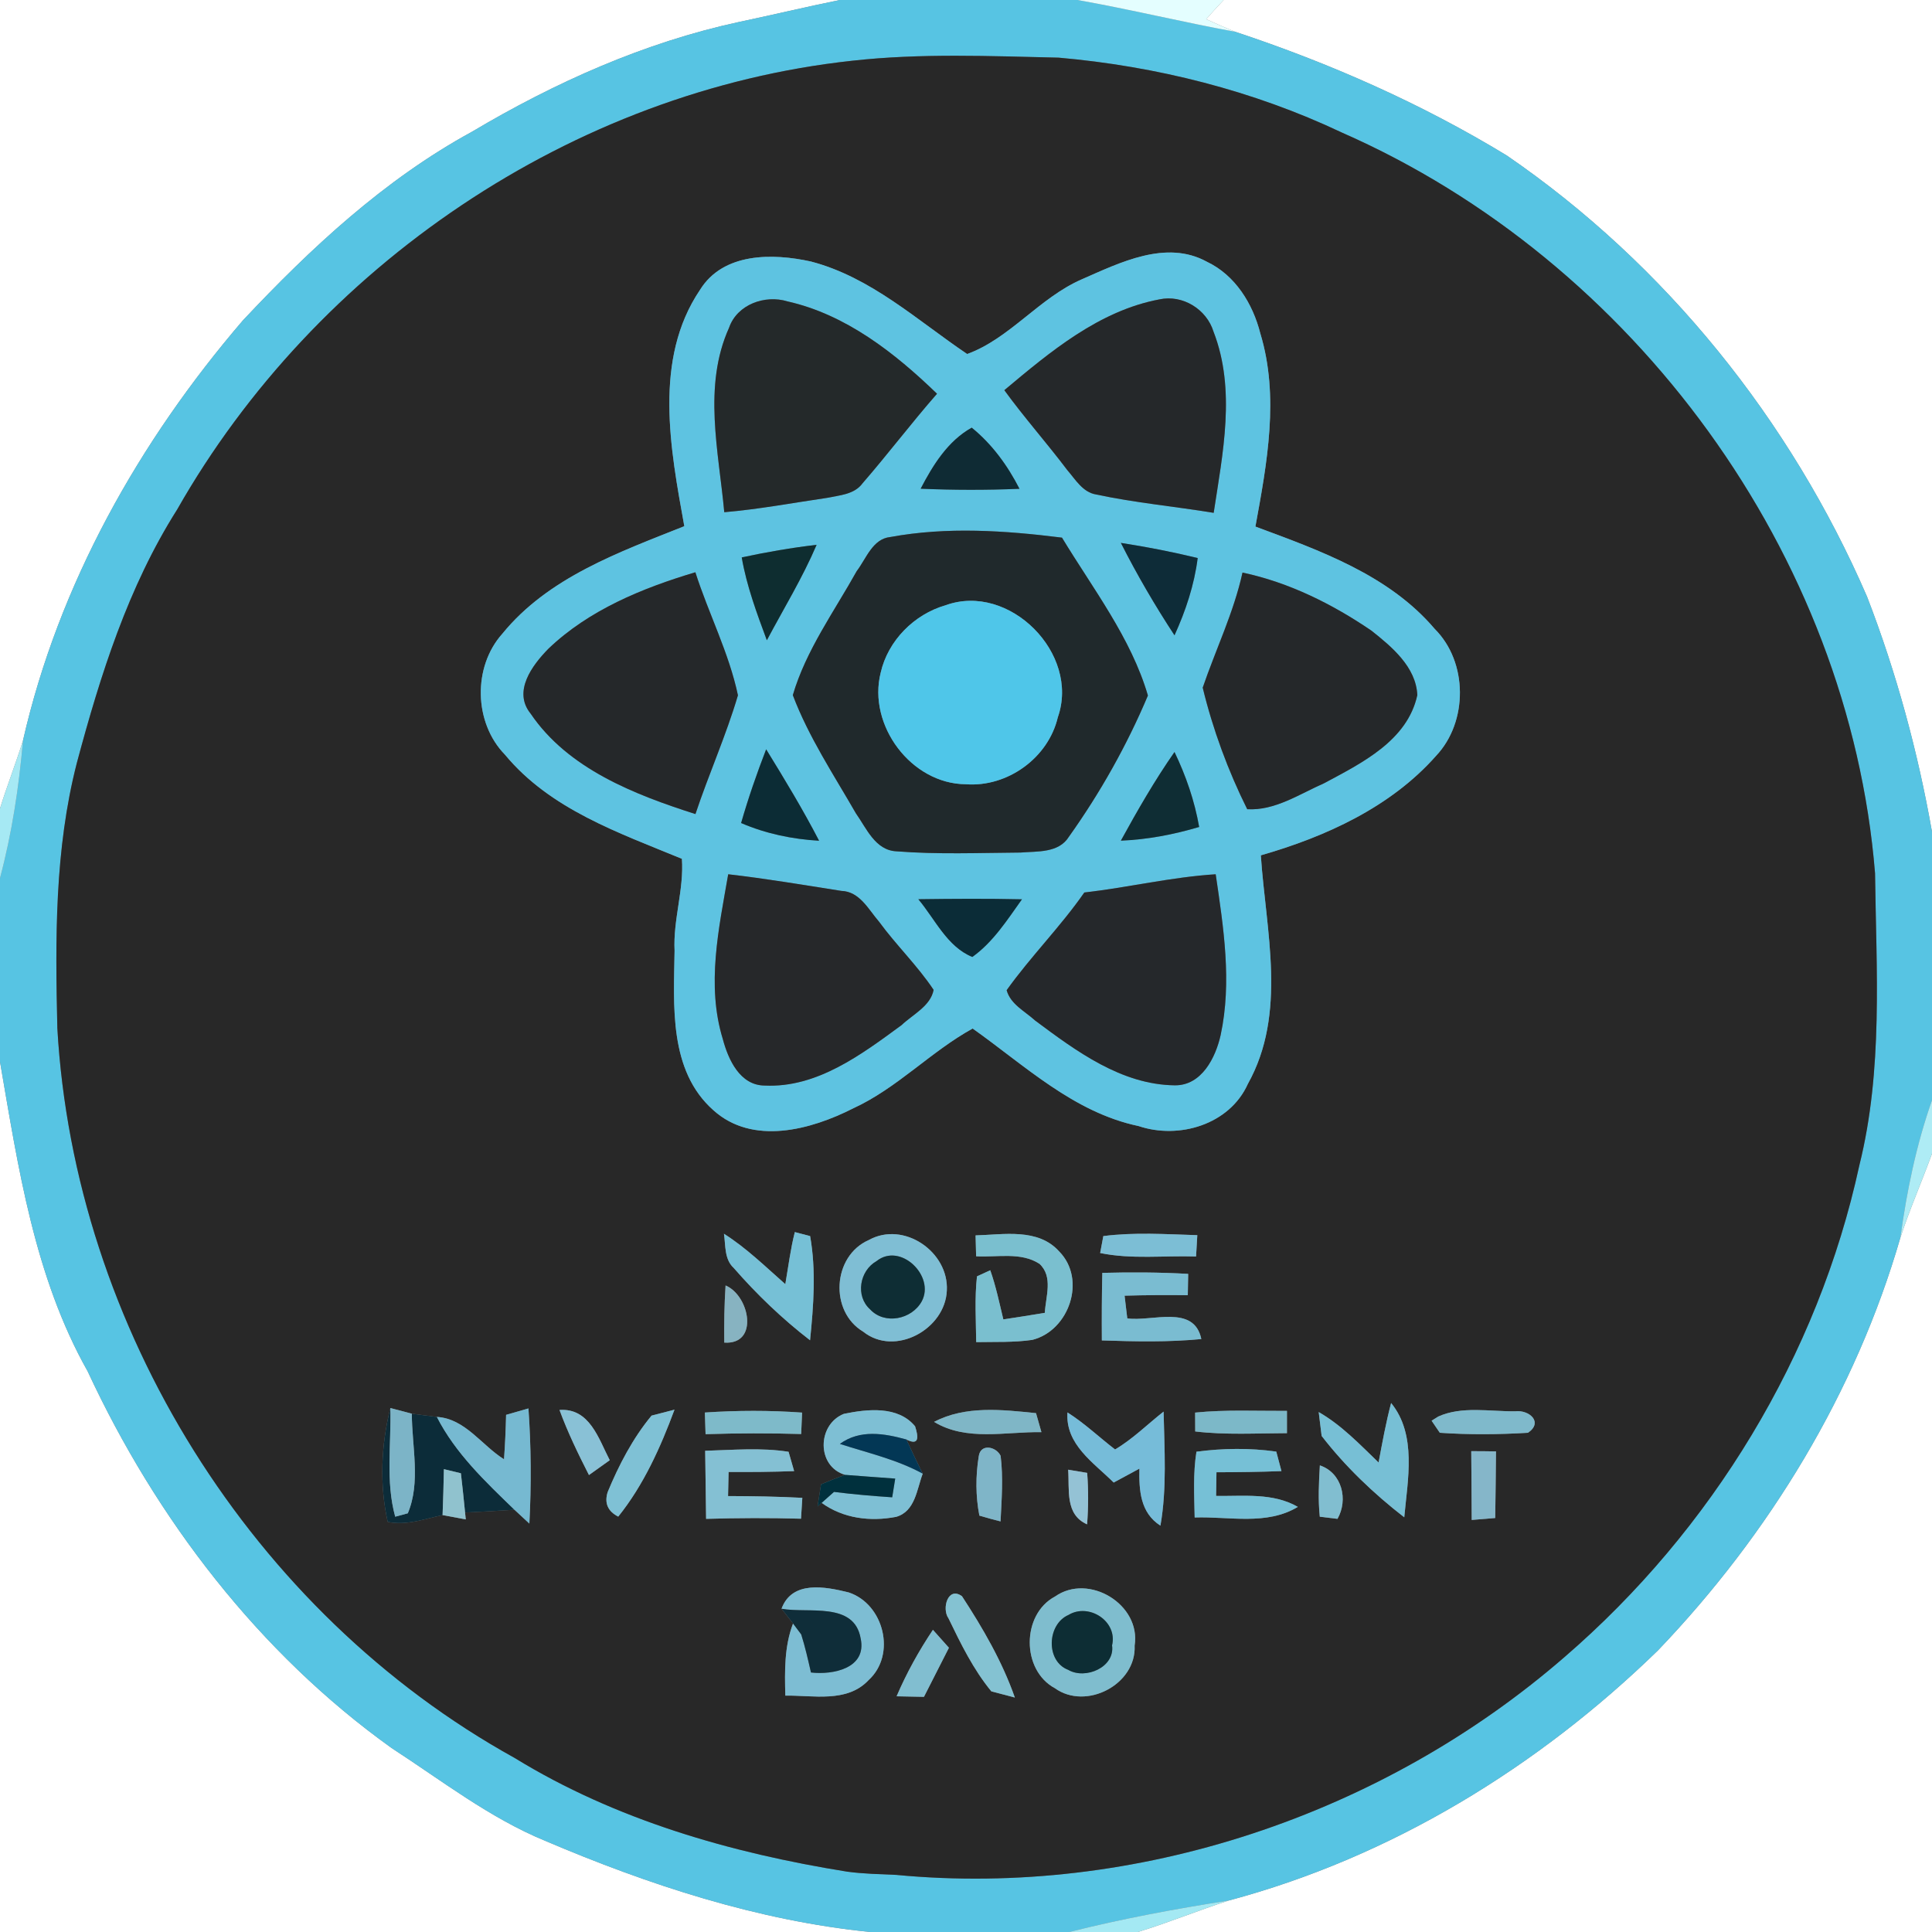 <?xml version="1.0" encoding="UTF-8" ?>
<!DOCTYPE svg PUBLIC "-//W3C//DTD SVG 1.1//EN" "http://www.w3.org/Graphics/SVG/1.1/DTD/svg11.dtd">
<svg width="250pt" height="250pt" viewBox="0 0 250 250" version="1.1" xmlns="http://www.w3.org/2000/svg">
<rect x="0" y="0" width="250" height="250" fill="#808080" stroke="none"/>
<g id="#ffffffff">
<path fill="#ffffff" opacity="1.00" d=" M 0.00 0.00 L 108.68 0.00 C 104.30 0.89 99.97 1.93 95.60 2.85 C 83.35 5.50 71.79 10.68 61.05 17.06 C 49.73 23.24 40.20 32.12 31.43 41.46 C 18.00 57.11 7.59 75.59 2.98 95.80 C 2.06 98.77 0.92 101.65 0.00 104.62 L 0.00 0.00 Z" />
<path fill="#ffffff" opacity="1.00" d=" M 158.34 0.00 L 250.00 0.00 L 250.00 107.64 C 248.17 97.27 245.40 87.05 241.60 77.22 C 231.73 54.40 215.52 34.21 194.99 20.13 C 183.96 13.41 172.08 8.17 159.83 4.11 C 158.56 3.60 157.32 3.04 156.08 2.48 C 156.82 1.65 157.56 0.81 158.34 0.00 Z" />
<path fill="#ffffff" opacity="1.00" d=" M 0.00 137.39 C 2.36 151.05 4.43 165.17 11.34 177.44 C 20.21 196.54 33.48 213.89 50.68 226.20 C 57.17 230.41 63.34 235.23 70.54 238.20 C 83.95 243.91 98.04 248.53 112.60 250.00 L 0.00 250.00 L 0.00 137.39 Z" />
<path fill="#ffffff" opacity="1.00" d=" M 245.91 160.14 C 247.12 156.46 248.68 152.92 250.00 149.28 L 250.00 250.00 L 147.24 250.00 C 151.20 248.79 155.04 247.21 158.98 245.93 C 179.99 240.33 199.04 228.66 214.55 213.55 C 228.95 198.50 240.11 180.20 245.91 160.14 Z" />
</g>
<g id="#57c4e3ff">
<path fill="#57c4e3" opacity="1.00" d=" M 108.68 0.00 L 139.43 0.00 C 146.26 1.21 153.00 2.86 159.83 4.11 C 172.08 8.17 183.96 13.41 194.99 20.13 C 215.52 34.21 231.73 54.40 241.60 77.22 C 245.40 87.05 248.17 97.27 250.00 107.64 L 250.00 142.37 C 247.97 148.12 246.74 154.10 245.91 160.14 C 240.11 180.20 228.95 198.50 214.55 213.55 C 199.04 228.66 179.99 240.33 158.98 245.93 C 152.06 247.01 145.17 248.29 138.37 250.00 L 112.60 250.00 C 98.04 248.53 83.95 243.91 70.54 238.20 C 63.34 235.23 57.17 230.41 50.68 226.20 C 33.48 213.89 20.21 196.54 11.34 177.44 C 4.43 165.17 2.36 151.05 0.00 137.39 L 0.00 113.62 C 1.56 107.78 2.45 101.81 2.98 95.80 C 7.59 75.59 18.00 57.11 31.43 41.46 C 40.20 32.12 49.73 23.24 61.05 17.06 C 71.79 10.68 83.35 5.50 95.60 2.85 C 99.97 1.93 104.30 0.89 108.68 0.00 M 110.27 7.86 C 74.08 11.78 40.85 34.41 22.92 65.94 C 16.58 75.94 12.99 87.35 9.95 98.70 C 7.06 109.92 7.15 121.54 7.42 133.04 C 9.63 171.76 32.61 208.66 66.58 227.47 C 79.63 235.49 94.58 239.78 109.61 242.19 C 111.72 242.48 113.84 242.51 115.96 242.61 C 147.01 245.57 178.92 234.83 202.44 214.43 C 221.50 197.99 235.26 175.43 240.60 150.79 C 243.68 138.44 242.79 125.60 242.63 113.00 C 239.28 71.71 211.44 33.75 173.63 17.15 C 162.15 11.71 149.62 8.57 136.98 7.46 C 128.09 7.26 119.14 6.87 110.27 7.86 Z" />
</g>
<g id="#e4feffff">
<path fill="#e4feff" opacity="1.00" d=" M 139.43 0.00 L 158.34 0.00 C 157.56 0.81 156.82 1.65 156.08 2.48 C 157.32 3.04 158.56 3.60 159.83 4.11 C 153.00 2.86 146.26 1.21 139.43 0.00 Z" />
</g>
<g id="#282828ff">
<path fill="#282828" opacity="1.00" d=" M 110.27 7.86 C 119.14 6.87 128.09 7.26 136.98 7.46 C 149.62 8.57 162.15 11.71 173.63 17.15 C 211.44 33.75 239.28 71.71 242.63 113.00 C 242.79 125.60 243.68 138.44 240.60 150.79 C 235.26 175.43 221.50 197.99 202.44 214.43 C 178.92 234.83 147.01 245.57 115.96 242.61 C 113.84 242.51 111.72 242.48 109.61 242.19 C 94.58 239.78 79.63 235.49 66.58 227.47 C 32.61 208.66 9.63 171.76 7.42 133.04 C 7.15 121.54 7.06 109.92 9.95 98.70 C 12.99 87.35 16.58 75.94 22.92 65.94 C 40.85 34.41 74.08 11.78 110.27 7.86 M 139.95 36.16 C 134.50 38.54 130.64 43.82 125.15 45.81 C 118.68 41.45 112.70 35.87 104.93 33.84 C 100.00 32.75 93.58 32.66 90.58 37.51 C 84.51 46.50 86.75 58.11 88.55 68.09 C 80.10 71.46 70.93 74.72 65.00 82.01 C 61.16 86.30 61.31 93.53 65.34 97.65 C 71.19 104.72 80.05 107.75 88.24 111.13 C 88.52 115.10 87.09 119.01 87.29 123.02 C 87.19 130.06 86.50 138.52 92.32 143.67 C 97.41 148.25 104.92 146.20 110.38 143.43 C 116.08 140.82 120.43 136.08 125.86 133.09 C 132.61 137.87 138.94 143.95 147.33 145.71 C 152.55 147.47 159.11 145.52 161.47 140.26 C 166.58 131.11 163.81 120.50 163.15 110.68 C 171.52 108.28 179.95 104.45 185.82 97.81 C 189.98 93.41 189.96 85.67 185.65 81.38 C 179.71 74.39 170.79 71.24 162.45 68.14 C 163.95 59.94 165.57 51.31 163.08 43.13 C 162.11 39.30 159.84 35.61 156.17 33.87 C 150.89 30.97 144.91 33.99 139.95 36.16 M 93.68 159.65 C 93.91 161.17 93.71 162.94 94.95 164.08 C 97.93 167.50 101.23 170.66 104.82 173.43 C 105.27 168.97 105.62 164.40 104.83 159.95 C 104.34 159.82 103.35 159.56 102.85 159.43 C 102.29 161.64 102.01 163.91 101.62 166.17 C 99.05 163.91 96.59 161.49 93.68 159.65 M 112.42 160.46 C 107.72 162.52 107.30 169.70 111.70 172.32 C 115.81 175.60 122.32 172.00 122.52 166.99 C 122.79 161.99 116.95 157.95 112.42 160.46 M 126.24 159.86 C 126.26 160.53 126.29 161.88 126.31 162.56 C 129.03 162.72 132.09 161.97 134.51 163.54 C 136.31 165.22 135.31 167.77 135.20 169.88 C 133.41 170.18 131.62 170.46 129.83 170.73 C 129.32 168.60 128.87 166.44 128.14 164.37 C 127.71 164.57 126.85 164.96 126.42 165.16 C 126.11 167.98 126.29 170.83 126.32 173.67 C 128.74 173.62 131.18 173.73 133.58 173.38 C 138.36 172.18 140.62 165.55 137.06 161.94 C 134.32 158.88 129.87 159.76 126.24 159.86 M 142.77 159.95 C 142.67 160.50 142.46 161.60 142.36 162.14 C 146.44 162.98 150.63 162.45 154.77 162.59 C 154.81 161.90 154.89 160.52 154.93 159.83 C 150.88 159.71 146.80 159.43 142.77 159.95 M 142.64 164.71 C 142.57 167.62 142.56 170.53 142.58 173.45 C 146.87 173.59 151.17 173.69 155.45 173.27 C 154.51 168.75 149.08 171.05 145.87 170.60 C 145.78 169.87 145.61 168.40 145.52 167.66 C 148.24 167.58 150.97 167.57 153.70 167.60 C 153.72 166.91 153.74 165.53 153.75 164.84 C 150.05 164.63 146.34 164.61 142.64 164.71 M 93.89 166.34 C 93.73 168.80 93.69 171.26 93.72 173.73 C 98.25 174.04 97.01 167.65 93.89 166.34 M 180.01 181.55 C 179.34 184.08 178.87 186.67 178.39 189.25 C 175.95 186.90 173.60 184.42 170.64 182.72 C 170.73 183.49 170.92 185.04 171.02 185.81 C 174.08 189.77 177.75 193.27 181.71 196.34 C 182.15 191.49 183.36 185.65 180.01 181.55 M 50.17 196.93 C 52.57 197.44 54.95 196.55 57.27 196.05 C 58.27 196.24 59.27 196.43 60.27 196.61 L 60.18 195.72 C 62.31 195.62 64.44 195.50 66.57 195.36 C 67.21 195.96 67.85 196.56 68.50 197.15 C 68.76 192.19 68.73 187.21 68.38 182.25 C 67.66 182.46 66.21 182.87 65.49 183.08 C 65.44 185.00 65.36 186.91 65.22 188.83 C 62.33 187.03 60.19 183.56 56.53 183.35 C 55.45 183.22 54.37 183.07 53.29 182.93 C 52.60 182.75 51.20 182.38 50.51 182.20 C 49.31 187.01 49.09 192.08 50.17 196.93 M 72.40 182.45 C 73.46 185.34 74.81 188.12 76.21 190.87 C 77.11 190.23 78.00 189.59 78.90 188.95 C 77.46 186.18 76.30 182.17 72.40 182.45 M 84.31 183.18 C 81.88 186.12 80.08 189.57 78.63 193.08 C 78.19 194.50 78.65 195.56 80.00 196.25 C 83.28 192.17 85.47 187.29 87.28 182.41 C 86.54 182.60 85.05 182.99 84.31 183.18 M 91.21 182.78 C 91.23 183.48 91.28 184.88 91.30 185.58 C 95.42 185.45 99.55 185.44 103.67 185.56 C 103.70 184.87 103.76 183.48 103.79 182.79 C 99.60 182.49 95.40 182.50 91.21 182.78 M 109.20 182.95 C 105.71 184.34 105.65 189.78 109.38 190.85 C 108.31 191.22 107.27 191.63 106.24 192.08 C 106.13 192.79 105.91 194.22 105.79 194.93 L 106.32 194.47 C 109.13 196.50 112.62 196.92 115.96 196.28 C 118.44 195.57 118.63 192.71 119.40 190.69 C 118.67 189.23 117.97 187.75 117.29 186.27 C 119.04 187.16 118.81 185.81 118.41 184.56 C 116.19 181.88 112.24 182.33 109.20 182.95 M 120.87 183.99 C 125.07 186.54 130.14 185.24 134.76 185.32 C 134.59 184.71 134.24 183.48 134.06 182.86 C 129.68 182.41 124.92 181.86 120.87 183.99 M 138.13 182.77 C 137.85 186.93 141.52 189.26 144.11 191.84 C 145.22 191.24 146.33 190.64 147.44 190.04 C 147.38 192.85 147.55 195.75 150.16 197.42 C 151.01 192.54 150.67 187.58 150.57 182.66 C 148.48 184.30 146.58 186.21 144.29 187.56 C 142.22 185.97 140.33 184.16 138.13 182.77 M 154.65 182.79 C 154.66 183.40 154.66 184.62 154.66 185.23 C 158.60 185.70 162.58 185.46 166.53 185.45 C 166.53 184.73 166.53 183.29 166.53 182.57 C 162.57 182.59 158.60 182.39 154.65 182.79 M 186.11 183.30 L 185.25 183.84 C 185.52 184.23 186.05 185.01 186.31 185.40 C 190.10 185.66 193.93 185.63 197.72 185.40 C 199.73 184.03 197.88 182.41 196.07 182.62 C 192.79 182.66 189.16 181.92 186.11 183.30 M 126.65 188.44 C 126.24 190.97 126.24 193.60 126.73 196.12 C 127.63 196.39 128.55 196.64 129.47 196.87 C 129.61 194.04 129.83 191.20 129.48 188.38 C 128.89 187.17 126.88 186.76 126.65 188.44 M 91.25 187.73 C 91.29 190.67 91.32 193.60 91.37 196.54 C 95.46 196.42 99.56 196.40 103.65 196.52 C 103.69 195.84 103.78 194.49 103.82 193.82 C 100.62 193.65 97.42 193.60 94.21 193.59 C 94.24 192.55 94.26 191.51 94.28 190.47 C 97.11 190.49 99.93 190.47 102.76 190.36 C 102.58 189.74 102.22 188.49 102.04 187.86 C 98.47 187.30 94.84 187.63 91.25 187.73 M 154.82 187.85 C 154.37 190.67 154.54 193.53 154.59 196.36 C 159.04 196.21 163.90 197.43 167.94 194.99 C 164.71 193.13 160.93 193.63 157.36 193.57 C 157.38 192.55 157.40 191.53 157.41 190.51 C 160.21 190.50 163.02 190.47 165.82 190.36 C 165.65 189.73 165.32 188.47 165.15 187.84 C 161.73 187.35 158.24 187.40 154.82 187.85 M 190.38 187.78 C 190.41 190.74 190.42 193.71 190.44 196.68 C 191.45 196.59 192.46 196.51 193.48 196.43 C 193.53 193.56 193.55 190.68 193.58 187.81 C 192.51 187.79 191.45 187.78 190.38 187.78 M 138.22 190.18 C 138.41 192.77 137.78 195.97 140.67 197.25 C 140.84 195.03 140.85 192.81 140.68 190.59 C 140.06 190.49 138.84 190.28 138.22 190.18 M 170.79 189.62 C 170.66 191.82 170.55 194.05 170.78 196.26 C 171.35 196.33 172.50 196.47 173.07 196.54 C 174.48 194.07 173.67 190.59 170.79 189.62 M 101.13 208.17 C 101.50 208.65 102.25 209.61 102.62 210.08 C 101.48 213.07 101.54 216.27 101.62 219.41 C 105.22 219.36 109.61 220.38 112.39 217.41 C 116.01 214.12 114.38 207.56 109.82 206.06 C 106.79 205.31 102.49 204.47 101.13 208.17 M 122.73 209.40 C 124.32 212.69 125.95 216.03 128.28 218.86 C 129.04 219.06 130.56 219.46 131.32 219.66 C 129.68 214.99 127.17 210.67 124.48 206.55 C 122.66 205.22 121.84 208.16 122.73 209.40 M 136.52 206.59 C 132.17 208.90 132.16 216.12 136.50 218.45 C 140.54 221.36 147.06 217.97 146.82 212.94 C 147.67 207.62 140.89 203.51 136.52 206.59 M 116.02 219.50 C 117.20 219.52 118.38 219.55 119.56 219.57 C 120.63 217.45 121.72 215.34 122.79 213.22 C 122.10 212.44 121.41 211.67 120.72 210.90 C 118.90 213.62 117.31 216.49 116.02 219.50 Z" />
</g>
<g id="#5ec3e1ff">
<path fill="#5ec3e1" opacity="1.00" d=" M 139.95 36.16 C 144.91 33.99 150.89 30.97 156.17 33.87 C 159.84 35.61 162.11 39.30 163.08 43.13 C 165.57 51.31 163.95 59.94 162.45 68.14 C 170.79 71.24 179.71 74.39 185.65 81.38 C 189.96 85.67 189.98 93.41 185.82 97.81 C 179.95 104.45 171.52 108.28 163.15 110.68 C 163.81 120.50 166.58 131.11 161.47 140.26 C 159.11 145.52 152.55 147.47 147.33 145.71 C 138.94 143.95 132.61 137.87 125.86 133.09 C 120.43 136.08 116.08 140.82 110.38 143.43 C 104.92 146.20 97.41 148.25 92.32 143.67 C 86.50 138.52 87.19 130.06 87.29 123.02 C 87.09 119.01 88.52 115.10 88.24 111.13 C 80.05 107.75 71.19 104.72 65.34 97.65 C 61.31 93.53 61.16 86.30 65.00 82.01 C 70.93 74.72 80.10 71.46 88.55 68.09 C 86.75 58.11 84.51 46.50 90.58 37.51 C 93.58 32.66 100.00 32.75 104.93 33.84 C 112.70 35.87 118.68 41.45 125.15 45.81 C 130.64 43.82 134.50 38.54 139.95 36.16 M 94.34 42.41 C 90.93 49.97 93.00 58.40 93.72 66.28 C 98.19 65.90 102.60 65.07 107.04 64.42 C 108.65 64.08 110.56 63.99 111.62 62.53 C 114.91 58.74 117.94 54.73 121.25 50.95 C 115.79 45.67 109.46 40.70 101.90 39.00 C 98.99 38.11 95.38 39.39 94.34 42.41 M 129.96 50.49 C 132.54 54.04 135.46 57.32 138.10 60.82 C 139.17 62.05 140.10 63.71 141.86 63.99 C 146.87 65.06 151.99 65.53 157.05 66.36 C 158.22 58.66 159.95 50.45 157.03 42.92 C 156.14 40.02 153.04 38.09 150.03 38.74 C 142.21 40.21 135.89 45.52 129.96 50.49 M 119.13 63.24 C 123.39 63.42 127.66 63.43 131.92 63.25 C 130.39 60.25 128.37 57.47 125.74 55.34 C 122.65 57.06 120.72 60.19 119.13 63.24 M 110.86 73.90 C 107.94 79.14 104.29 84.15 102.59 89.95 C 104.64 95.37 107.87 100.23 110.75 105.24 C 112.12 107.17 113.25 110.03 116.00 110.16 C 121.34 110.58 126.70 110.36 132.05 110.32 C 134.20 110.14 136.99 110.41 138.31 108.28 C 142.36 102.60 145.83 96.43 148.54 90.00 C 146.36 82.55 141.42 76.17 137.42 69.57 C 130.06 68.65 122.55 68.14 115.21 69.49 C 112.91 69.72 112.09 72.29 110.86 73.90 M 145.04 70.25 C 147.12 74.36 149.45 78.35 151.98 82.21 C 153.43 79.03 154.54 75.69 154.98 72.21 C 151.70 71.41 148.38 70.77 145.04 70.25 M 95.98 72.13 C 96.62 75.83 97.93 79.35 99.23 82.85 C 101.41 78.75 103.84 74.78 105.67 70.50 C 102.41 70.88 99.18 71.44 95.98 72.13 M 70.96 83.95 C 68.87 86.08 66.33 89.47 68.66 92.34 C 73.50 99.48 82.08 102.81 89.99 105.34 C 91.71 100.17 93.95 95.19 95.49 89.97 C 94.33 84.48 91.69 79.40 89.98 74.05 C 83.12 76.10 76.20 78.93 70.96 83.95 M 160.78 74.09 C 159.65 79.24 157.33 84.01 155.63 88.98 C 156.93 94.36 158.92 99.76 161.39 104.71 C 164.96 104.93 168.17 102.74 171.34 101.35 C 176.20 98.74 182.11 95.86 183.40 89.95 C 183.24 86.31 180.10 83.69 177.44 81.59 C 172.39 78.15 166.78 75.36 160.78 74.09 M 99.14 96.96 C 97.93 100.09 96.83 103.26 95.90 106.50 C 99.10 107.88 102.52 108.59 105.99 108.79 C 103.89 104.74 101.53 100.84 99.14 96.96 M 145.04 108.78 C 148.49 108.64 151.87 107.99 155.17 107.01 C 154.58 103.63 153.46 100.39 151.98 97.31 C 149.42 100.98 147.19 104.86 145.04 108.78 M 94.23 113.13 C 93.02 120.13 91.38 127.45 93.53 134.45 C 94.23 137.10 95.75 140.46 98.96 140.47 C 105.72 140.79 111.48 136.45 116.66 132.65 C 118.11 131.27 120.41 130.19 120.81 128.09 C 118.72 124.95 115.98 122.32 113.75 119.27 C 112.38 117.69 111.24 115.35 108.86 115.28 C 103.99 114.52 99.13 113.69 94.23 113.13 M 140.31 115.49 C 137.23 119.92 133.39 123.75 130.26 128.13 C 130.76 129.96 132.64 130.86 133.95 132.06 C 139.27 136.02 145.10 140.36 152.02 140.44 C 155.49 140.48 157.30 136.86 157.95 133.94 C 159.43 127.07 158.32 119.99 157.31 113.13 C 151.59 113.49 146.00 114.84 140.31 115.49 M 118.83 116.36 C 121.00 118.94 122.55 122.50 125.82 123.83 C 128.53 121.89 130.34 119.03 132.24 116.37 C 127.77 116.27 123.30 116.30 118.83 116.36 Z" />
</g>
<g id="#24292aff">
<path fill="#24292a" opacity="1.00" d=" M 94.34 42.41 C 95.38 39.39 98.99 38.11 101.90 39.00 C 109.46 40.70 115.79 45.67 121.25 50.95 C 117.94 54.73 114.91 58.74 111.62 62.53 C 110.56 63.99 108.65 64.08 107.04 64.42 C 102.60 65.07 98.19 65.90 93.72 66.28 C 93.00 58.40 90.93 49.97 94.34 42.41 Z" />
</g>
<g id="#25282aff">
<path fill="#25282a" opacity="1.00" d=" M 129.96 50.49 C 135.89 45.52 142.21 40.21 150.03 38.74 C 153.04 38.09 156.14 40.02 157.03 42.92 C 159.95 50.45 158.22 58.66 157.05 66.36 C 151.99 65.53 146.87 65.06 141.86 63.99 C 140.10 63.71 139.17 62.05 138.10 60.82 C 135.46 57.32 132.54 54.04 129.96 50.49 Z" />
<path fill="#25282a" opacity="1.00" d=" M 70.96 83.95 C 76.20 78.93 83.12 76.10 89.98 74.05 C 91.69 79.40 94.33 84.48 95.49 89.97 C 93.95 95.19 91.71 100.17 89.99 105.34 C 82.08 102.81 73.50 99.48 68.66 92.34 C 66.33 89.47 68.87 86.08 70.96 83.95 Z" />
<path fill="#25282a" opacity="1.00" d=" M 160.78 74.09 C 166.78 75.36 172.39 78.15 177.44 81.59 C 180.10 83.69 183.24 86.31 183.40 89.95 C 182.11 95.86 176.20 98.74 171.34 101.35 C 168.17 102.74 164.96 104.93 161.39 104.71 C 158.92 99.76 156.93 94.36 155.63 88.98 C 157.33 84.01 159.65 79.24 160.78 74.09 Z" />
</g>
<g id="#0f2b34ff">
<path fill="#0f2b34" opacity="1.00" d=" M 119.13 63.24 C 120.72 60.19 122.65 57.06 125.74 55.34 C 128.37 57.47 130.39 60.25 131.92 63.25 C 127.66 63.43 123.39 63.42 119.13 63.24 Z" />
</g>
<g id="#20292cff">
<path fill="#20292c" opacity="1.00" d=" M 110.86 73.90 C 112.09 72.29 112.91 69.72 115.21 69.49 C 122.55 68.14 130.06 68.65 137.42 69.57 C 141.42 76.17 146.36 82.55 148.54 90.00 C 145.83 96.43 142.36 102.60 138.31 108.28 C 136.99 110.41 134.20 110.14 132.05 110.32 C 126.70 110.36 121.34 110.58 116.00 110.16 C 113.25 110.03 112.12 107.17 110.75 105.24 C 107.87 100.23 104.64 95.37 102.59 89.95 C 104.29 84.15 107.94 79.14 110.86 73.90 M 122.36 78.32 C 118.29 79.49 114.90 82.90 113.96 87.05 C 112.25 93.84 117.91 101.43 124.97 101.48 C 130.35 101.89 135.64 98.09 136.88 92.82 C 139.79 84.57 130.59 75.33 122.36 78.32 Z" />
</g>
<g id="#0e2c38ff">
<path fill="#0e2c38" opacity="1.00" d=" M 145.04 70.25 C 148.38 70.77 151.70 71.41 154.98 72.21 C 154.54 75.69 153.43 79.03 151.98 82.21 C 149.45 78.35 147.12 74.36 145.04 70.25 Z" />
</g>
<g id="#0e2d30ff">
<path fill="#0e2d30" opacity="1.00" d=" M 95.98 72.13 C 99.18 71.44 102.41 70.88 105.67 70.50 C 103.84 74.78 101.41 78.75 99.23 82.85 C 97.93 79.35 96.62 75.83 95.98 72.13 Z" />
</g>
<g id="#4fc6e9ff">
<path fill="#4fc6e9" opacity="1.00" d=" M 122.36 78.32 C 130.59 75.33 139.79 84.57 136.88 92.82 C 135.64 98.09 130.35 101.89 124.97 101.48 C 117.91 101.43 112.25 93.84 113.96 87.05 C 114.90 82.90 118.29 79.49 122.36 78.32 Z" />
</g>
<g id="#a6e9f4ff">
<path fill="#a6e9f4" opacity="1.00" d=" M 0.00 104.62 C 0.92 101.65 2.06 98.77 2.98 95.80 C 2.45 101.81 1.56 107.78 0.00 113.62 L 0.00 104.62 Z" />
</g>
<g id="#0c2c35ff">
<path fill="#0c2c35" opacity="1.00" d=" M 99.14 96.96 C 101.53 100.84 103.89 104.74 105.99 108.79 C 102.52 108.59 99.10 107.88 95.90 106.50 C 96.83 103.26 97.93 100.09 99.14 96.96 Z" />
</g>
<g id="#0f2d34ff">
<path fill="#0f2d34" opacity="1.00" d=" M 145.04 108.78 C 147.19 104.86 149.42 100.98 151.98 97.31 C 153.46 100.39 154.58 103.63 155.17 107.01 C 151.87 107.99 148.49 108.64 145.04 108.78 Z" />
</g>
<g id="#26282aff">
<path fill="#26282a" opacity="1.00" d=" M 94.23 113.13 C 99.13 113.69 103.99 114.52 108.86 115.28 C 111.24 115.35 112.38 117.69 113.75 119.27 C 115.98 122.32 118.72 124.95 120.81 128.09 C 120.41 130.19 118.11 131.27 116.66 132.65 C 111.48 136.45 105.72 140.79 98.96 140.47 C 95.75 140.46 94.23 137.10 93.53 134.45 C 91.38 127.45 93.02 120.13 94.23 113.13 Z" />
</g>
<g id="#25282bff">
<path fill="#25282b" opacity="1.00" d=" M 140.31 115.49 C 146.00 114.84 151.59 113.49 157.31 113.13 C 158.32 119.99 159.43 127.07 157.95 133.94 C 157.30 136.86 155.49 140.48 152.02 140.44 C 145.10 140.36 139.27 136.02 133.95 132.06 C 132.64 130.86 130.76 129.96 130.26 128.13 C 133.39 123.75 137.23 119.92 140.31 115.49 Z" />
</g>
<g id="#0b2c37ff">
<path fill="#0b2c37" opacity="1.00" d=" M 118.83 116.36 C 123.30 116.30 127.77 116.27 132.24 116.37 C 130.34 119.03 128.53 121.89 125.82 123.83 C 122.55 122.50 121.00 118.94 118.83 116.36 Z" />
</g>
<g id="#aeecf5ff">
<path fill="#aeecf5" opacity="1.00" d=" M 245.91 160.14 C 246.74 154.10 247.97 148.12 250.00 142.37 L 250.00 149.28 C 248.68 152.92 247.12 156.46 245.91 160.14 Z" />
</g>
<g id="#76c0d6ff">
<path fill="#76c0d6" opacity="1.00" d=" M 93.68 159.65 C 96.59 161.49 99.05 163.91 101.62 166.17 C 102.01 163.91 102.29 161.64 102.85 159.43 C 103.35 159.56 104.34 159.82 104.83 159.95 C 105.62 164.40 105.27 168.97 104.82 173.43 C 101.23 170.66 97.93 167.50 94.95 164.08 C 93.71 162.94 93.91 161.17 93.68 159.65 Z" />
<path fill="#76c0d6" opacity="1.00" d=" M 154.82 187.85 C 158.24 187.40 161.73 187.35 165.15 187.84 C 165.32 188.47 165.65 189.73 165.82 190.36 C 163.02 190.47 160.21 190.50 157.41 190.51 C 157.40 191.53 157.38 192.55 157.36 193.57 C 160.93 193.63 164.71 193.13 167.94 194.99 C 163.90 197.43 159.04 196.21 154.59 196.36 C 154.54 193.53 154.37 190.67 154.82 187.85 Z" />
</g>
<g id="#7fbed4ff">
<path fill="#7fbed4" opacity="1.00" d=" M 112.42 160.46 C 116.95 157.95 122.79 161.99 122.52 166.99 C 122.32 172.00 115.81 175.60 111.70 172.32 C 107.30 169.70 107.72 162.52 112.42 160.46 M 113.42 163.19 C 111.23 164.43 110.66 167.70 112.59 169.43 C 114.47 171.46 117.98 170.74 119.27 168.40 C 121.04 165.13 116.51 160.71 113.42 163.19 Z" />
</g>
<g id="#7abfcfff">
<path fill="#7abfcf" opacity="1.00" d=" M 126.24 159.86 C 129.87 159.76 134.32 158.88 137.06 161.94 C 140.62 165.55 138.36 172.18 133.58 173.38 C 131.18 173.73 128.74 173.62 126.32 173.67 C 126.29 170.83 126.11 167.98 126.42 165.16 C 126.85 164.96 127.71 164.57 128.14 164.37 C 128.87 166.44 129.32 168.60 129.83 170.73 C 131.62 170.46 133.41 170.18 135.20 169.88 C 135.31 167.77 136.31 165.22 134.51 163.54 C 132.09 161.97 129.03 162.72 126.31 162.56 C 126.29 161.88 126.26 160.53 126.24 159.86 Z" />
</g>
<g id="#7cbed5ff">
<path fill="#7cbed5" opacity="1.00" d=" M 142.77 159.95 C 146.80 159.43 150.88 159.71 154.93 159.83 C 154.89 160.52 154.81 161.90 154.77 162.59 C 150.63 162.45 146.44 162.98 142.36 162.14 C 142.46 161.60 142.67 160.50 142.77 159.95 Z" />
</g>
<g id="#0e2d34ff">
<path fill="#0e2d34" opacity="1.00" d=" M 113.42 163.19 C 116.51 160.71 121.04 165.13 119.27 168.40 C 117.98 170.74 114.47 171.46 112.59 169.43 C 110.66 167.70 111.23 164.43 113.42 163.19 Z" />
</g>
<g id="#7abcd1ff">
<path fill="#7abcd1" opacity="1.00" d=" M 142.64 164.71 C 146.34 164.61 150.05 164.63 153.75 164.84 C 153.74 165.53 153.72 166.91 153.70 167.60 C 150.97 167.57 148.24 167.58 145.52 167.66 C 145.61 168.40 145.78 169.87 145.87 170.60 C 149.08 171.05 154.51 168.75 155.45 173.27 C 151.17 173.69 146.87 173.59 142.58 173.45 C 142.56 170.53 142.57 167.62 142.64 164.71 Z" />
</g>
<g id="#87b3c1ff">
<path fill="#87b3c1" opacity="1.00" d=" M 93.89 166.34 C 97.01 167.65 98.25 174.04 93.72 173.73 C 93.69 171.26 93.73 168.80 93.89 166.34 Z" />
</g>
<g id="#77bfd5ff">
<path fill="#77bfd5" opacity="1.00" d=" M 180.01 181.55 C 183.36 185.65 182.15 191.49 181.71 196.34 C 177.75 193.27 174.08 189.77 171.02 185.81 C 170.92 185.04 170.73 183.49 170.64 182.72 C 173.60 184.42 175.95 186.90 178.39 189.25 C 178.87 186.67 179.34 184.08 180.01 181.55 Z" />
</g>
<g id="#0c2c39ff">
<path fill="#0c2c39" opacity="1.00" d=" M 50.17 196.93 C 49.09 192.08 49.31 187.01 50.51 182.20 C 50.64 186.88 49.88 191.69 51.14 196.26 C 51.55 196.15 52.36 195.93 52.77 195.82 C 54.46 191.83 53.30 187.17 53.29 182.93 C 54.37 183.07 55.45 183.22 56.53 183.35 C 58.93 188.06 62.82 191.73 66.57 195.36 C 64.44 195.50 62.31 195.62 60.18 195.72 C 60.02 194.02 59.83 192.33 59.64 190.64 C 59.09 190.50 57.99 190.24 57.44 190.11 C 57.40 192.09 57.35 194.07 57.27 196.05 C 54.95 196.55 52.57 197.44 50.17 196.93 Z" />
</g>
<g id="#7cb4c7ff">
<path fill="#7cb4c7" opacity="1.00" d=" M 50.51 182.20 C 51.20 182.38 52.60 182.75 53.29 182.93 C 53.30 187.17 54.46 191.83 52.77 195.82 C 52.36 195.93 51.55 196.15 51.14 196.26 C 49.88 191.69 50.64 186.88 50.51 182.20 Z" />
</g>
<g id="#76b9d1ff">
<path fill="#76b9d1" opacity="1.00" d=" M 56.53 183.35 C 60.19 183.56 62.33 187.03 65.22 188.83 C 65.36 186.91 65.44 185.00 65.49 183.08 C 66.21 182.87 67.66 182.46 68.38 182.25 C 68.73 187.21 68.76 192.19 68.50 197.15 C 67.85 196.56 67.21 195.96 66.57 195.36 C 62.82 191.73 58.93 188.06 56.53 183.35 Z" />
</g>
<g id="#89c1d6ff">
<path fill="#89c1d6" opacity="1.00" d=" M 72.40 182.45 C 76.30 182.17 77.46 186.18 78.90 188.95 C 78.00 189.59 77.11 190.23 76.21 190.87 C 74.81 188.12 73.46 185.34 72.40 182.45 Z" />
</g>
<g id="#7fc1d5ff">
<path fill="#7fc1d5" opacity="1.00" d=" M 84.31 183.18 C 85.05 182.99 86.54 182.60 87.28 182.41 C 85.47 187.29 83.28 192.17 80.00 196.25 C 78.65 195.56 78.19 194.50 78.63 193.08 C 80.08 189.57 81.88 186.12 84.31 183.18 Z" />
</g>
<g id="#7ebac9ff">
<path fill="#7ebac9" opacity="1.00" d=" M 91.21 182.78 C 95.40 182.50 99.60 182.49 103.79 182.79 C 103.76 183.48 103.70 184.87 103.67 185.56 C 99.55 185.44 95.42 185.45 91.30 185.58 C 91.28 184.88 91.23 183.48 91.21 182.78 Z" />
</g>
<g id="#7ebfd4ff">
<path fill="#7ebfd4" opacity="1.00" d=" M 109.20 182.95 C 112.24 182.33 116.19 181.88 118.41 184.56 C 118.81 185.81 119.04 187.16 117.29 186.27 C 114.42 185.48 111.28 184.94 108.68 186.84 C 112.29 188.01 116.04 188.85 119.40 190.69 C 118.63 192.71 118.44 195.57 115.96 196.28 C 112.62 196.92 109.13 196.50 106.32 194.47 C 106.72 194.12 107.52 193.41 107.92 193.05 C 110.42 193.37 112.93 193.58 115.45 193.75 C 115.55 193.15 115.74 191.94 115.84 191.33 C 113.68 191.18 111.53 191.01 109.38 190.85 C 105.65 189.78 105.71 184.34 109.20 182.95 Z" />
</g>
<g id="#7fb6c6ff">
<path fill="#7fb6c6" opacity="1.00" d=" M 120.87 183.99 C 124.92 181.86 129.68 182.41 134.06 182.86 C 134.24 183.48 134.59 184.71 134.76 185.32 C 130.14 185.24 125.07 186.54 120.87 183.99 Z" />
</g>
<g id="#76bcd9ff">
<path fill="#76bcd9" opacity="1.00" d=" M 138.13 182.77 C 140.33 184.16 142.22 185.97 144.29 187.56 C 146.58 186.21 148.48 184.30 150.57 182.66 C 150.67 187.58 151.01 192.54 150.16 197.42 C 147.55 195.75 147.38 192.85 147.44 190.04 C 146.33 190.64 145.22 191.24 144.11 191.84 C 141.52 189.26 137.85 186.93 138.13 182.77 Z" />
</g>
<g id="#7cb8c8ff">
<path fill="#7cb8c8" opacity="1.00" d=" M 154.65 182.79 C 158.60 182.39 162.57 182.59 166.53 182.57 C 166.53 183.29 166.53 184.73 166.53 185.45 C 162.58 185.46 158.60 185.70 154.66 185.23 C 154.66 184.62 154.66 183.40 154.65 182.79 Z" />
</g>
<g id="#7fb9cbff">
<path fill="#7fb9cb" opacity="1.00" d=" M 186.11 183.30 C 189.16 181.92 192.79 182.66 196.07 182.62 C 197.88 182.41 199.73 184.03 197.72 185.40 C 193.93 185.63 190.10 185.66 186.31 185.40 C 186.05 185.01 185.52 184.23 185.25 183.84 L 186.11 183.30 Z" />
</g>
<g id="#033755ff">
<path fill="#033755" opacity="1.00" d=" M 108.68 186.84 C 111.28 184.94 114.42 185.48 117.29 186.27 C 117.97 187.75 118.67 189.23 119.40 190.69 C 116.04 188.85 112.29 188.01 108.68 186.84 Z" />
</g>
<g id="#7fb5c8ff">
<path fill="#7fb5c8" opacity="1.00" d=" M 126.65 188.44 C 126.88 186.76 128.89 187.17 129.48 188.38 C 129.83 191.20 129.61 194.04 129.47 196.87 C 128.55 196.64 127.63 196.39 126.73 196.12 C 126.24 193.60 126.24 190.97 126.65 188.44 Z" />
</g>
<g id="#84c0d3ff">
<path fill="#84c0d3" opacity="1.00" d=" M 91.25 187.73 C 94.84 187.63 98.47 187.30 102.04 187.86 C 102.22 188.49 102.58 189.74 102.76 190.36 C 99.93 190.47 97.11 190.49 94.28 190.47 C 94.26 191.51 94.24 192.55 94.21 193.59 C 97.42 193.60 100.62 193.65 103.82 193.82 C 103.78 194.49 103.69 195.84 103.65 196.52 C 99.56 196.40 95.46 196.42 91.37 196.54 C 91.32 193.60 91.29 190.67 91.25 187.73 Z" />
</g>
<g id="#85b6c9ff">
<path fill="#85b6c9" opacity="1.00" d=" M 190.38 187.78 C 191.45 187.78 192.51 187.79 193.58 187.81 C 193.55 190.68 193.53 193.56 193.48 196.43 C 192.46 196.51 191.45 196.59 190.44 196.68 C 190.42 193.71 190.41 190.74 190.38 187.78 Z" />
</g>
<g id="#90c2ceff">
<path fill="#90c2ce" opacity="1.00" d=" M 57.44 190.11 C 57.99 190.24 59.09 190.50 59.64 190.64 C 59.83 192.33 60.02 194.02 60.18 195.72 L 60.27 196.61 C 59.27 196.43 58.27 196.24 57.27 196.05 C 57.35 194.07 57.40 192.09 57.44 190.11 Z" />
</g>
<g id="#94c2d5ff">
<path fill="#94c2d5" opacity="1.00" d=" M 138.22 190.18 C 138.84 190.28 140.06 190.49 140.68 190.59 C 140.85 192.81 140.84 195.03 140.67 197.25 C 137.78 195.97 138.41 192.77 138.22 190.18 Z" />
</g>
<g id="#81bed0ff">
<path fill="#81bed0" opacity="1.00" d=" M 170.79 189.62 C 173.67 190.59 174.48 194.07 173.07 196.54 C 172.50 196.47 171.35 196.33 170.78 196.26 C 170.55 194.05 170.66 191.82 170.79 189.62 Z" />
<path fill="#81bed0" opacity="1.00" d=" M 116.02 219.50 C 117.31 216.49 118.90 213.62 120.72 210.90 C 121.41 211.67 122.10 212.44 122.79 213.22 C 121.72 215.34 120.63 217.45 119.56 219.57 C 118.38 219.55 117.20 219.52 116.02 219.50 Z" />
</g>
<g id="#00303dff">
<path fill="#00303d" opacity="1.00" d=" M 109.38 190.85 C 111.53 191.01 113.68 191.18 115.84 191.33 C 115.74 191.94 115.55 193.15 115.45 193.75 C 112.93 193.58 110.42 193.37 107.92 193.05 C 107.52 193.41 106.72 194.12 106.32 194.47 L 105.79 194.93 C 105.91 194.22 106.13 192.79 106.24 192.08 C 107.27 191.63 108.31 191.22 109.38 190.85 Z" />
</g>
<g id="#7dbdd3ff">
<path fill="#7dbdd3" opacity="1.00" d=" M 101.13 208.17 C 102.49 204.47 106.79 205.31 109.82 206.06 C 114.38 207.56 116.01 214.12 112.39 217.41 C 109.61 220.38 105.22 219.36 101.62 219.41 C 101.54 216.27 101.48 213.07 102.62 210.08 C 102.89 210.44 103.42 211.14 103.68 211.50 C 104.19 213.11 104.56 214.77 104.94 216.42 C 107.80 216.75 112.19 215.88 111.37 212.02 C 110.54 207.20 104.56 208.81 101.13 208.17 Z" />
</g>
<g id="#84c2d2ff">
<path fill="#84c2d2" opacity="1.00" d=" M 122.73 209.40 C 121.84 208.16 122.66 205.22 124.48 206.55 C 127.17 210.67 129.68 214.99 131.32 219.66 C 130.56 219.46 129.04 219.06 128.28 218.86 C 125.95 216.03 124.32 212.69 122.73 209.40 Z" />
</g>
<g id="#7fbdceff">
<path fill="#7fbdce" opacity="1.00" d=" M 136.52 206.59 C 140.89 203.51 147.67 207.62 146.82 212.94 C 147.06 217.97 140.54 221.36 136.50 218.45 C 132.16 216.12 132.17 208.90 136.52 206.59 M 138.27 208.97 C 135.48 210.17 135.28 214.96 138.23 216.08 C 140.46 217.38 144.30 215.74 143.90 212.91 C 144.65 209.79 140.90 207.38 138.27 208.97 Z" />
</g>
<g id="#0f2d39ff">
<path fill="#0f2d39" opacity="1.00" d=" M 101.13 208.17 C 104.56 208.81 110.54 207.20 111.37 212.02 C 112.19 215.88 107.80 216.75 104.94 216.42 C 104.56 214.77 104.19 213.11 103.68 211.50 C 103.42 211.14 102.89 210.44 102.62 210.08 C 102.25 209.61 101.50 208.65 101.13 208.17 Z" />
</g>
<g id="#0d2d34ff">
<path fill="#0d2d34" opacity="1.00" d=" M 138.27 208.97 C 140.90 207.38 144.65 209.79 143.90 212.91 C 144.30 215.74 140.46 217.38 138.23 216.08 C 135.28 214.96 135.48 210.17 138.27 208.97 Z" />
</g>
<g id="#a4e9f3ff">
<path fill="#a4e9f3" opacity="1.00" d=" M 138.37 250.00 C 145.17 248.29 152.06 247.01 158.98 245.93 C 155.04 247.21 151.20 248.79 147.24 250.00 L 138.37 250.00 Z" />
</g>
</svg>
